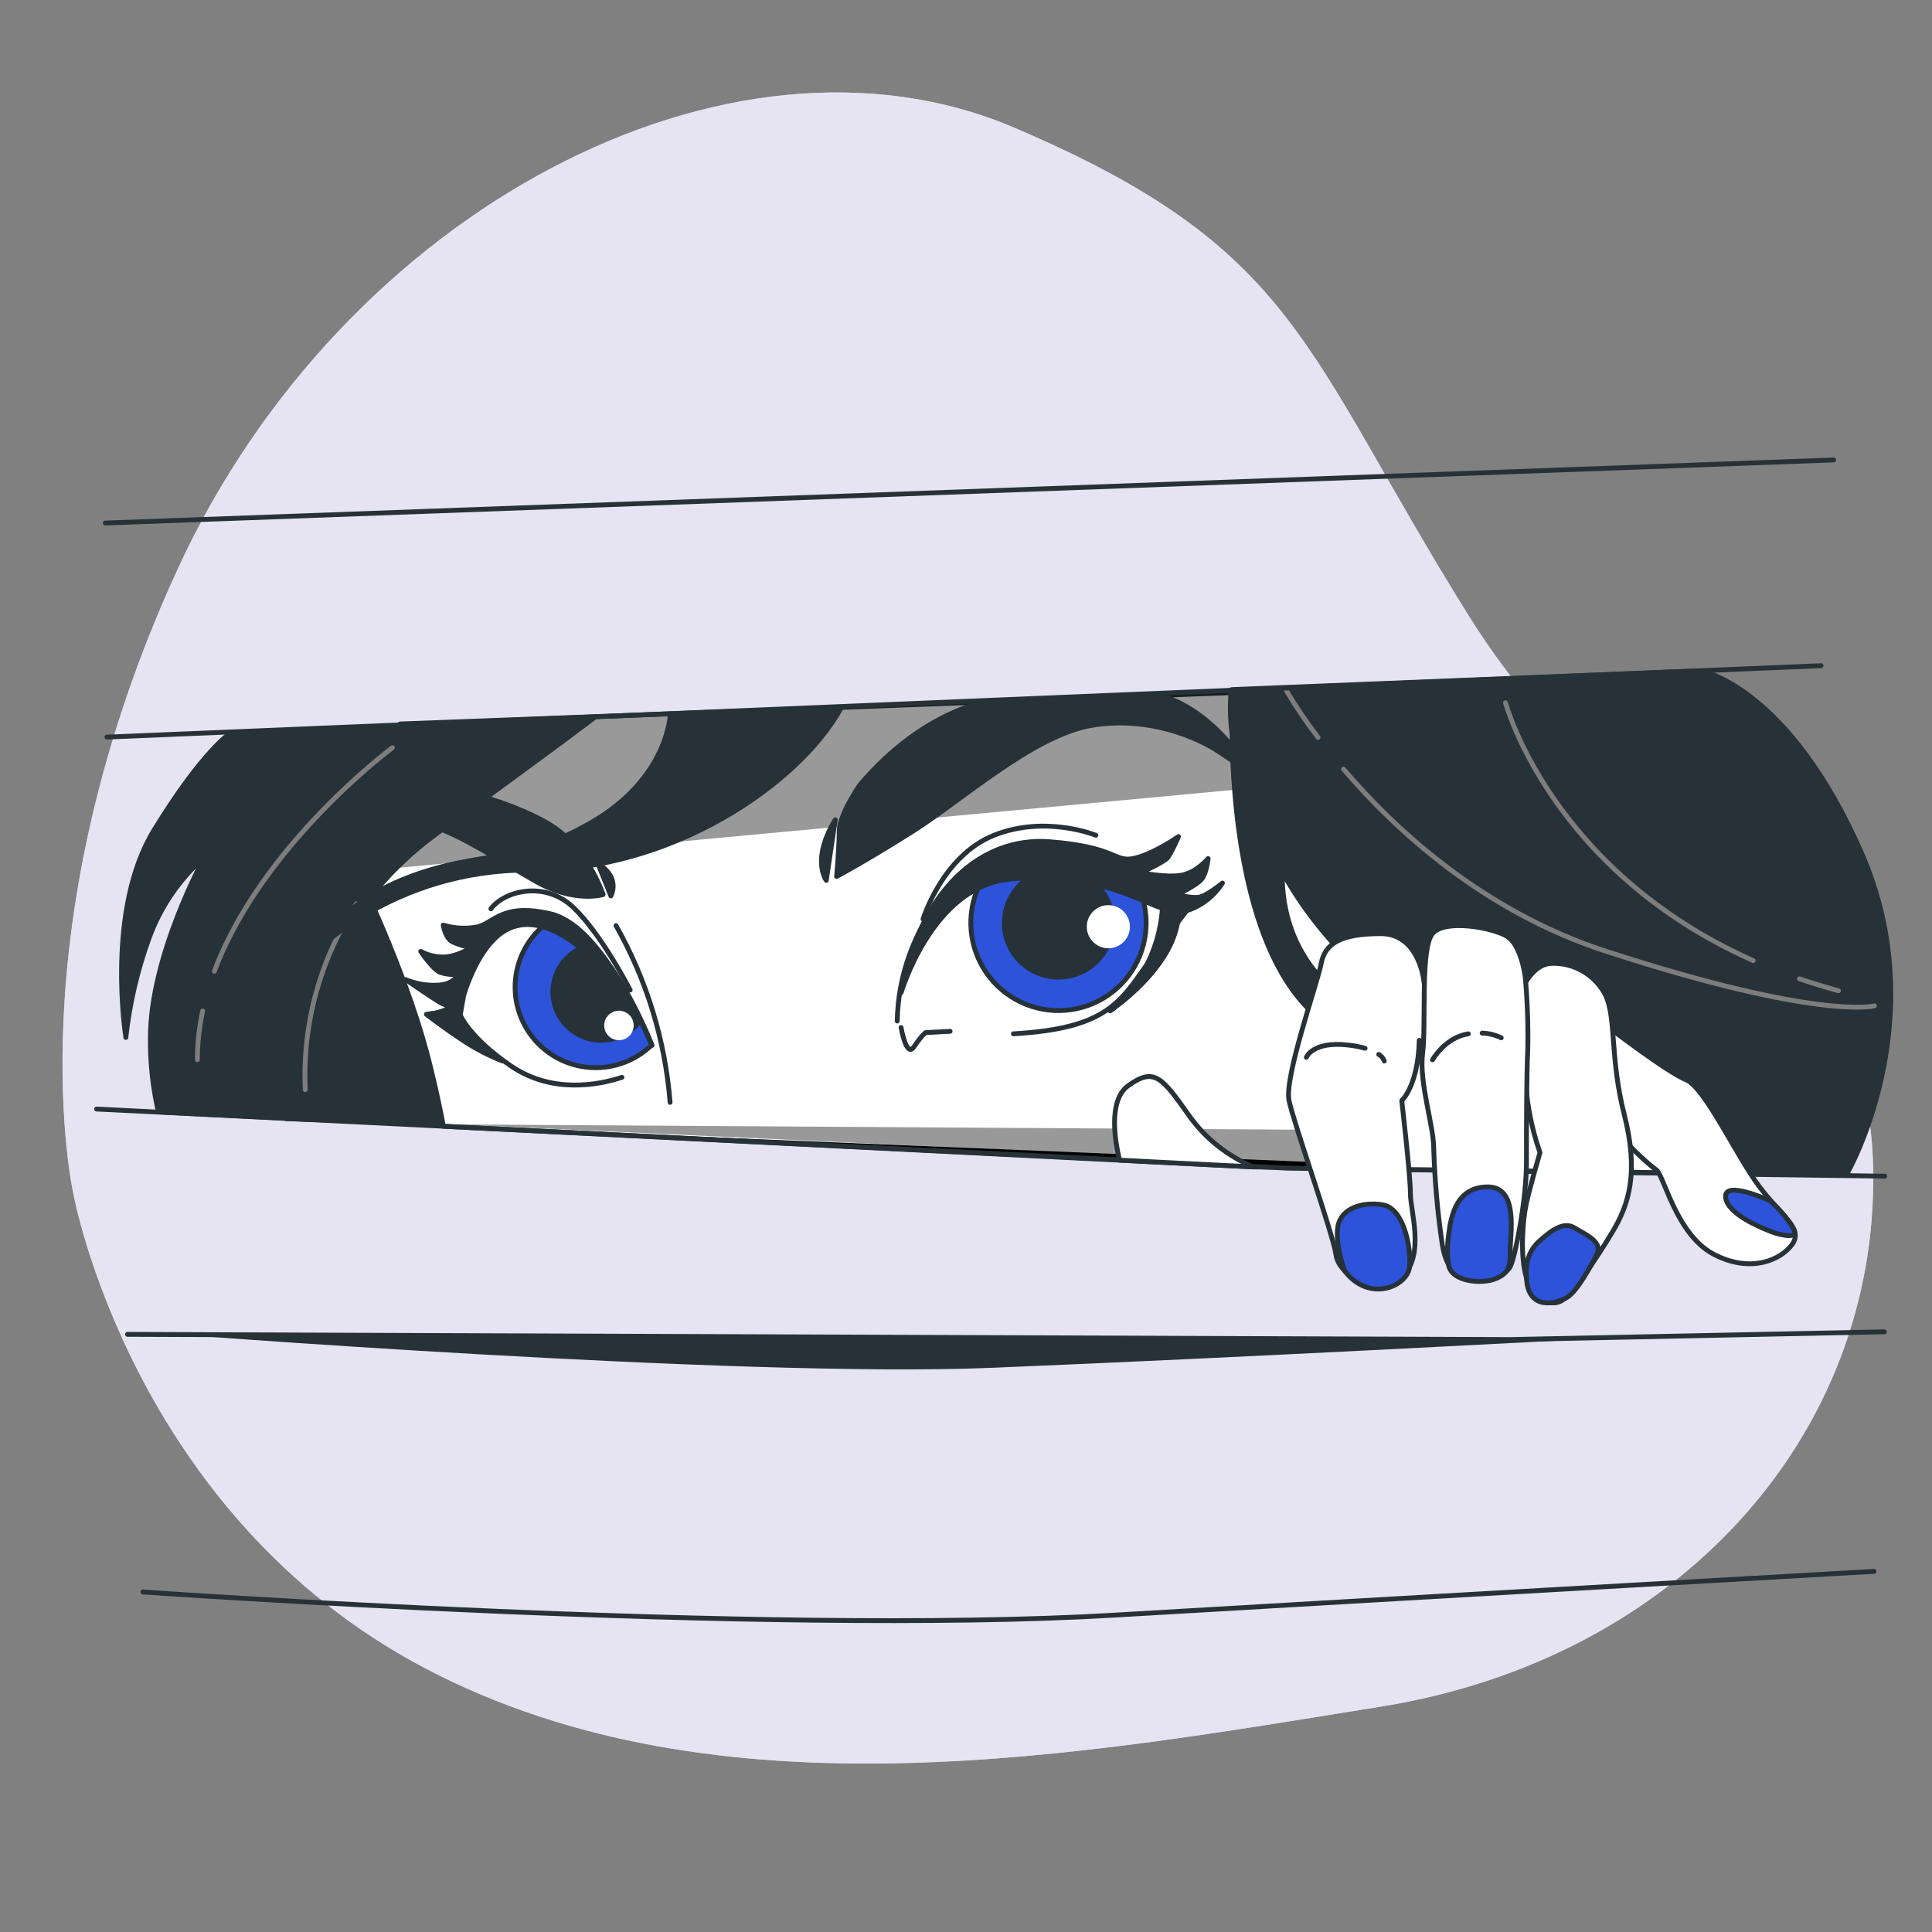 <svg width="400" height="400" viewBox="0 0 400 400" fill="none" xmlns="http://www.w3.org/2000/svg">
<rect x="0" y="0" width="400" height="400" fill="#808080" stroke="none"/>
<g clip-path="url(#clip0_183_976)">
<path d="M15.2 247.2C15.2 247.2 27.2 313.424 88 345.384C148.8 377.344 224.448 363.2 285.88 353.336C347.312 343.472 388.752 297.336 387.824 242.216C386.896 187.096 338.104 182.136 303.824 127.08C269.544 72.024 268.8 51.488 209.904 26.4C151.008 1.312 70.968 43.536 36.8 117.8C2.632 192.064 15.2 247.2 15.2 247.2Z" fill="#E6E5F3"/>
<path opacity="0.7" d="M15.2 247.2C15.2 247.2 27.2 313.424 88 345.384C148.8 377.344 224.448 363.2 285.88 353.336C347.312 343.472 388.752 297.336 387.824 242.216C386.896 187.096 338.104 182.136 303.824 127.08C269.544 72.024 268.8 51.488 209.904 26.4C151.008 1.312 70.968 43.536 36.8 117.8C2.632 192.064 15.2 247.2 15.2 247.2Z" fill="#E6E5F3"/>
<path d="M78.824 170.224C78.824 170.224 91.096 199.2 96.504 213.928C101.912 228.656 101.408 233.08 101.408 233.08L59.2 231.608C59.2 231.608 55.76 212.952 62.632 196.744C66.662 187.138 72.121 178.197 78.824 170.224Z" fill="#263238" stroke="#263238" stroke-linecap="round" stroke-linejoin="round"/>
<path d="M89.072 220.712C90.456 226.36 91.288 230.352 91.792 233.184L259.52 241.6L315.456 242.4L351.4 242.8C351.4 242.8 304.656 214.88 296.488 204.4C288.32 193.92 288.704 184.552 284.808 178.712C280.912 172.872 264.184 159.2 261.464 151.832C258.744 144.464 258.352 143.272 258.352 143.272L82.848 149.888C82.848 149.888 68.448 159.616 75.448 183.744C75.448 183.744 84.8 203.2 89.072 220.712Z" fill="white" stroke="#263238" stroke-linecap="round" stroke-linejoin="round"/>
<path opacity="0.4" d="M94.4 232.8L307.032 234.136V242.608" fill="black"/>
<path d="M127.536 191.632C133.89 202.874 137.712 215.367 138.736 228.24" stroke="#263238" stroke-linecap="round" stroke-linejoin="round"/>
<path opacity="0.4" d="M79.504 179.944L272.984 161.896L258.352 143.272L82.848 149.888L79.504 179.944Z" fill="black"/>
<path d="M385.416 176.632C370.216 141.952 352.096 138.872 352.096 138.872L254.968 142.776C254.873 143.332 254.809 143.893 254.776 144.456C254.639 146.964 254.744 149.48 255.088 151.968C255.216 165.224 257.192 197.568 272.768 210.568C277.352 214.402 282.661 217.271 288.38 219.006C294.098 220.741 300.107 221.305 306.048 220.664C306.601 221.95 306.924 223.323 307 224.72C307.432 234.688 307.432 242.064 307.432 242.064L382.448 242.928C382.448 242.928 400.584 211.32 385.416 176.632ZM265.472 180.544C266.04 181.544 266.632 182.56 267.264 183.6C275.776 197.584 289.832 209.2 300.992 216.832C286.216 213.464 265.224 204.472 265.472 180.544Z" fill="#263238" stroke="#263238" stroke-linecap="round" stroke-linejoin="round"/>
<path d="M278.16 159.24C288.992 171.936 307.248 188.8 332.8 197.048C376.896 211.336 388.08 208.248 388.08 208.248" stroke="#7D7D7D" stroke-linecap="round" stroke-linejoin="round"/>
<path d="M266.344 143.008C268.332 146.363 270.52 149.596 272.896 152.688" stroke="#7D7D7D" stroke-linecap="round" stroke-linejoin="round"/>
<path d="M372.568 202.648C375.155 203.534 377.845 204.36 380.64 205.128" stroke="#7D7D7D" stroke-linecap="round" stroke-linejoin="round"/>
<path d="M311.696 145.496C311.696 145.496 320.984 180.208 362.984 198.88" stroke="#7D7D7D" stroke-linecap="round" stroke-linejoin="round"/>
<path d="M42.336 177.472C42.336 177.472 31.136 197.768 31.136 214.864C31.079 220.029 31.638 225.182 32.8 230.216L65.304 231.816C60.248 213.048 68.504 188.48 90.688 172.368C116.064 153.968 123.008 148.6 123.008 148.6L47.688 151.8C47.688 151.8 42.088 155.272 31.928 171.8C21.768 188.328 26.056 214.8 26.056 214.8C26.825 207.776 28.436 200.87 30.856 194.232C33.208 187.766 37.157 182.001 42.336 177.472Z" fill="#263238" stroke="#263238" stroke-linecap="round" stroke-linejoin="round"/>
<path d="M73.784 187.112C66.288 198.506 62.584 211.976 63.2 225.6" stroke="#7D7D7D" stroke-linecap="round" stroke-linejoin="round"/>
<path d="M41.96 209.312C41.242 212.63 40.874 216.014 40.864 219.408" stroke="#7D7D7D" stroke-linecap="round" stroke-linejoin="round"/>
<path d="M81.24 154.808C81.24 154.808 54.208 174.808 44.384 201.088" stroke="#7D7D7D" stroke-linecap="round" stroke-linejoin="round"/>
<path d="M138.752 148.096C138.752 148.096 138.216 161.184 122.464 170.264C106.712 179.344 99.496 175.864 84.272 181.744C69.048 187.624 64.272 198.04 64.272 198.04C64.272 198.04 81.072 179.88 109.944 180.144C138.816 180.408 165.224 162.544 174.04 146.76L138.752 148.096Z" fill="#263238" stroke="#263238" stroke-linecap="round" stroke-linejoin="round"/>
<path d="M178.016 162.52C178.016 162.52 173.744 168.664 173.744 172.12C173.744 175.576 173.208 181.464 173.208 181.464C173.208 181.464 178.808 178.528 188.96 172.12C199.112 165.712 213.8 152.352 225.824 150.216C237.848 148.08 248.224 152.888 252.264 155.56C256.304 158.232 259.208 160.36 259.208 160.36C259.208 160.36 252.264 147.56 240.512 144.064L204.72 145.136C204.72 145.136 191.104 147.024 178.016 162.52Z" fill="#263238" stroke="#263238" stroke-linecap="round" stroke-linejoin="round"/>
<path d="M172.936 169.729L171.072 182.281C171.072 182.281 167.864 178.009 172.936 169.729Z" fill="#263238" stroke="#263238" stroke-linecap="round" stroke-linejoin="round"/>
<path d="M124.864 185.216C124.864 185.216 122.192 176.936 115.52 171.864C108.848 166.792 88.8 160.384 82.664 163.584C76.528 166.784 77.328 177.184 77.328 177.184C77.328 177.184 79.728 171.304 85.328 170.504C90.928 169.704 102.928 177.984 110.968 182.504C119.008 187.024 124.864 185.216 124.864 185.216Z" fill="#263238" stroke="#263238" stroke-linecap="round" stroke-linejoin="round"/>
<path d="M123.8 178.808L126.472 185.488C126.472 185.488 128.608 181.744 123.8 178.808Z" fill="#263238" stroke="#263238" stroke-linecap="round" stroke-linejoin="round"/>
<path d="M221.816 179.08C216.014 177.897 209.997 178.366 204.448 180.432C202.588 183.001 201.433 186.012 201.099 189.165C200.764 192.318 201.262 195.504 202.541 198.406C203.821 201.307 205.839 203.823 208.393 205.702C210.948 207.581 213.95 208.758 217.101 209.116C220.252 209.474 223.442 209 226.352 207.741C229.263 206.483 231.793 204.484 233.691 201.944C235.589 199.403 236.789 196.41 237.17 193.262C237.551 190.114 237.101 186.92 235.864 184C232.624 182.76 230.2 180.864 221.816 179.08Z" fill="#2D53DA" stroke="#263238" stroke-linecap="round" stroke-linejoin="round"/>
<path d="M219.144 202.312C225.338 202.312 230.36 197.29 230.36 191.096C230.36 184.901 225.338 179.88 219.144 179.88C212.95 179.88 207.928 184.901 207.928 191.096C207.928 197.29 212.95 202.312 219.144 202.312Z" fill="#263238" stroke="#263238" stroke-linecap="round" stroke-linejoin="round"/>
<path d="M229.472 196.328C231.937 196.328 233.936 194.33 233.936 191.864C233.936 189.399 231.937 187.4 229.472 187.4C227.007 187.4 225.008 189.399 225.008 191.864C225.008 194.33 227.007 196.328 229.472 196.328Z" fill="white"/>
<path d="M185.76 211.392C185.948 201.966 189.232 192.864 195.104 185.488C207.416 169.848 222.88 176.136 228.224 178.544C233.568 180.952 243.2 188.424 243.2 188.424L245.6 188.688C245.6 188.688 242.32 192.768 237.32 199.888C231.72 207.888 228.52 212.968 209.816 214.04" stroke="#263238" stroke-linecap="round" stroke-linejoin="round"/>
<path d="M186.56 212.729C186.56 212.729 187.632 219.129 189.232 216.729C190.832 214.329 191.632 213.793 191.632 213.793L196.712 213.521" stroke="#263238" stroke-linecap="round" stroke-linejoin="round"/>
<path d="M248.256 185.752C246.656 186.024 243.712 185.216 243.712 185.216C243.712 185.216 247.712 183.352 248.792 182.016C249.872 180.68 250.128 177.744 250.128 177.744C250.128 177.744 247.728 180.68 244.528 181.216C241.328 181.752 236.256 180.68 236.256 180.68C236.256 180.68 240.792 178.544 241.592 177.744C242.392 176.944 243.992 173.2 243.992 173.2C243.992 173.2 238.648 176.936 234.64 177.744C230.632 178.552 231.168 175.344 217.28 174.272C203.392 173.2 190.576 183.872 186.568 205.52C186.568 205.52 192.968 183.616 208.968 182.016C224.968 180.416 234.608 185.752 239.416 187.616C239.864 187.784 240.272 187.928 240.672 188.056C240.35 192.596 239.028 197.008 236.8 200.976C233.944 205.776 231.64 207.912 230.552 208.768C233.024 206.976 241.432 200.376 243.48 192.432C243.821 191.212 244.033 189.96 244.112 188.696C245.92 188.696 247.232 188.04 248.824 187.096C250.54 185.998 251.997 184.54 253.096 182.824C253.096 182.824 249.856 185.488 248.256 185.752Z" fill="#263238" stroke="#263238" stroke-linecap="round" stroke-linejoin="round"/>
<path d="M230.52 208.8C230.08 209.12 229.824 209.288 229.824 209.288C230.068 209.142 230.3 208.979 230.52 208.8Z" fill="#263238" stroke="#263238" stroke-linecap="round" stroke-linejoin="round"/>
<path d="M191.104 190.296C191.104 190.296 195.104 177.208 205.792 172.936C216.48 168.664 226.888 172.936 226.888 172.936" stroke="#263238" stroke-linecap="round" stroke-linejoin="round"/>
<path d="M134.992 216.432C134.992 216.432 129.544 202.032 121.76 194.64C113.976 187.248 103.856 189.192 99.576 196.976C95.296 204.76 95.296 210.2 95.296 210.2C95.296 210.2 97.24 214.872 105.808 220.712C114.376 226.552 124.096 224.6 128.768 223.048" stroke="#263238" stroke-linecap="round" stroke-linejoin="round"/>
<path d="M113.16 191.152C111.36 192.536 109.862 194.273 108.756 196.256C107.651 198.239 106.962 200.427 106.732 202.685C106.502 204.944 106.735 207.226 107.418 209.391C108.1 211.557 109.218 213.56 110.702 215.278C112.185 216.996 114.004 218.394 116.047 219.384C118.09 220.375 120.313 220.938 122.582 221.04C124.85 221.141 127.115 220.778 129.237 219.974C131.36 219.169 133.297 217.94 134.928 216.36C127.888 199.552 117.6 193.2 113.16 191.152Z" fill="#2D53DA" stroke="#263238" stroke-linecap="round" stroke-linejoin="round"/>
<path d="M120.744 196.088C119.307 196.666 118.024 197.57 116.996 198.728C115.967 199.886 115.222 201.267 114.818 202.762C114.414 204.257 114.362 205.826 114.667 207.344C114.972 208.862 115.626 210.289 116.576 211.512C117.526 212.736 118.747 213.721 120.143 214.393C121.539 215.064 123.071 215.402 124.62 215.38C126.168 215.358 127.691 214.977 129.067 214.267C130.444 213.557 131.637 212.537 132.552 211.288C129.645 205.5 125.633 200.336 120.744 196.088Z" fill="#263238" stroke="#263238" stroke-linecap="round" stroke-linejoin="round"/>
<path d="M113.976 189.192C103.856 186.856 102.304 191.136 98.776 191.912C96.443 192.348 94.039 192.216 91.768 191.528C91.768 191.528 92.16 194.248 93.72 195.024C94.962 195.574 96.268 195.966 97.608 196.192C97.608 196.192 94.496 198.144 91.768 198.144C90.141 198.145 88.538 197.744 87.104 196.976C87.104 196.976 89.44 200.472 90.992 201.256C92.235 201.723 93.578 201.855 94.888 201.64C94.888 201.64 94.088 203.976 90.216 203.976C88.082 204.035 85.96 203.636 83.992 202.808C83.992 202.808 89.048 206.312 90.992 207.48C91.774 207.934 92.625 208.256 93.512 208.432C92.445 209.061 91.279 209.505 90.064 209.744L88.28 210C88.28 210 91.84 212.792 96.16 215.6C98.636 217.224 101.274 218.586 104.032 219.664C104.032 219.664 97.776 215.16 95.552 210.816C95.456 210.616 95.36 210.408 95.272 210.208L96.016 206C97.344 201.8 100.528 193.896 106.168 191.92C113.952 189.2 124.456 197.76 132.24 210.992C132.264 210.984 124.096 191.528 113.976 189.192Z" fill="#263238" stroke="#263238" stroke-linecap="round" stroke-linejoin="round"/>
<path d="M130.472 204.984C130.472 204.984 124.6 193.496 118.72 187.888C112.84 182.28 104.456 184.4 101.632 188.16" stroke="#263238" stroke-linecap="round" stroke-linejoin="round"/>
<path d="M131.2 212.312C131.2 212.916 131.021 213.507 130.685 214.01C130.349 214.512 129.872 214.904 129.313 215.135C128.755 215.367 128.141 215.427 127.548 215.309C126.955 215.191 126.41 214.9 125.983 214.473C125.556 214.045 125.265 213.501 125.147 212.908C125.029 212.315 125.089 211.701 125.321 211.142C125.552 210.584 125.944 210.107 126.446 209.771C126.949 209.435 127.54 209.256 128.144 209.256C128.955 209.256 129.732 209.578 130.305 210.151C130.878 210.724 131.2 211.501 131.2 212.312Z" fill="white"/>
<path d="M307.432 242.064L259.512 241.624L91.792 233.184" fill="black"/>
<path d="M20 229.616L266.592 241.856L390.224 243.512" stroke="#263238" stroke-linecap="round" stroke-linejoin="round"/>
<path d="M22.136 152.608L377.04 137.824" stroke="#263238" stroke-linecap="round" stroke-linejoin="round"/>
<path d="M21.8 108.288L379.64 95.232" stroke="#263238" stroke-linecap="round" stroke-linejoin="round"/>
<path d="M26.4 276.264L312.8 277.336L390.136 275.736" stroke="#263238" stroke-linecap="round" stroke-linejoin="round"/>
<path d="M32.912 276C32.912 276 152.8 285.336 205.064 283.2C257.328 281.064 327.808 277.28 327.808 277.28L250.4 276.8H134.664L32.912 276Z" fill="#263238"/>
<path d="M29.6 329.6C29.6 329.6 158.136 338.664 230.664 334.4C303.192 330.136 388 325.336 388 325.336" stroke="#263238" stroke-linecap="round" stroke-linejoin="round"/>
<path d="M288 201.6C288 201.6 325.2 214.888 333.176 218.872C341.152 222.856 348.376 242.832 348.376 242.832L279.736 241.992C279.736 241.992 262.272 219.768 288 201.6Z" fill="white" stroke="#263238" stroke-linecap="round" stroke-linejoin="round"/>
<path d="M333.2 212.8C333.2 212.8 345.2 222.016 349.072 223.552C352.944 225.088 359.568 239.432 364.176 245.576C368.784 251.72 373.4 254.28 371.088 257.576C368.776 260.872 362.384 263.72 354.704 259.624C347.024 255.528 344.464 243.24 342.928 242.216C341.392 241.192 335.504 235.816 334.224 233.256C332.944 230.696 329.6 212.504 333.2 212.8Z" fill="white" stroke="#263238" stroke-linecap="round" stroke-linejoin="round"/>
<path d="M366.48 248.608C366.48 248.608 357.008 244.256 357.264 247.808C357.52 251.36 364.688 254.208 366.736 255.008C368.784 255.808 372.632 256.544 371.344 254.496C370.054 252.282 368.411 250.293 366.48 248.608Z" fill="#2D53DA" stroke="#263238" stroke-linecap="round" stroke-linejoin="round"/>
<path d="M259.52 241.6C254.146 239.369 249.509 235.667 246.144 230.92C240.544 222.976 238.944 220.928 233.6 224.768C229.24 227.888 230.984 236.896 231.8 240.2L259.52 241.6Z" fill="white" stroke="#263238" stroke-linecap="round" stroke-linejoin="round"/>
<path d="M315.784 203.544C315.784 203.544 317.832 199.448 321.384 199.448C323.571 199.404 325.728 199.953 327.628 201.036C329.528 202.119 331.1 203.696 332.176 205.6C334.736 210.208 333.2 218.656 336.272 230.696C339.344 242.736 337.296 249.384 333.712 255.272C330.128 261.16 325.52 268.072 323.216 269.352C320.912 270.632 317.32 268.84 316.016 264.488C314.712 260.136 315.216 252.712 316.016 249.128C316.816 245.544 318.832 238.632 318.832 238.632C316.906 233.11 315.869 227.318 315.76 221.472C315.76 221.472 312.944 221.472 312.944 216.608C312.944 211.744 315.016 204.8 315.784 203.544Z" fill="white" stroke="#263238" stroke-linecap="round" stroke-linejoin="round"/>
<path d="M316.04 264.48C316.04 263.424 315.528 259.872 318.6 257.056C321.672 254.24 323.984 252.96 326.032 254.24C328.08 255.52 331.92 257.056 330.64 259.616C329.36 262.176 326.544 267.296 324.496 268.576C322.448 269.856 316.296 271.648 316.04 264.48Z" fill="#2D53DA" stroke="#263238" stroke-linecap="round" stroke-linejoin="round"/>
<path d="M294.84 203.456C294.84 203.456 294.04 193.304 285.832 193.304C277.624 193.304 274.312 195.352 273.544 199.448C272.776 203.544 265.856 223 266.88 227.872C267.904 232.744 276.104 255.776 276.616 259.872C277.128 263.968 285.32 269.088 290.216 264.48C295.112 259.872 292.008 250.88 292.008 247.072C292.008 243.264 290.216 227.872 290.216 227.872C290.216 227.872 293.592 224.864 293.848 215.392" fill="white"/>
<path d="M294.84 203.456C294.84 203.456 294.04 193.304 285.832 193.304C277.624 193.304 274.312 195.352 273.544 199.448C272.776 203.544 265.856 223 266.88 227.872C267.904 232.744 276.104 255.776 276.616 259.872C277.128 263.968 285.32 269.088 290.216 264.48C295.112 259.872 292.008 250.88 292.008 247.072C292.008 243.264 290.216 227.872 290.216 227.872C290.216 227.872 293.592 224.864 293.848 215.392" stroke="#263238" stroke-linecap="round" stroke-linejoin="round"/>
<path d="M285.448 218.296C285.981 218.606 286.388 219.093 286.6 219.672" stroke="#263238" stroke-linecap="round" stroke-linejoin="round"/>
<path d="M270.464 218.904C270.464 218.904 271.744 215.576 278.92 216.344C280.172 216.469 281.411 216.699 282.624 217.032" stroke="#263238" stroke-linecap="round" stroke-linejoin="round"/>
<path d="M278.4 263.12C278.4 263.12 276.312 257.56 277.008 253.848C277.704 250.136 282.112 248.752 286.28 249.448C290.448 250.144 292.08 257.56 291.88 261.96C291.68 266.36 283.464 269.84 278.4 263.12Z" fill="#2D53DA" stroke="#263238" stroke-linecap="round" stroke-linejoin="round"/>
<path d="M315.784 202.264C315.784 202.264 314.984 195.608 311.944 193.816C308.904 192.024 299.144 190.232 296.584 193.304C294.024 196.376 295.304 211.992 294.536 218.104C293.768 224.216 296.84 232.96 296.84 237.824C297.043 244.52 297.642 251.198 298.632 257.824C299.432 262.432 301.192 264.224 304.52 264.736C307.848 265.248 311.72 264.224 312.712 262.176C313.704 260.128 316.04 248.576 316.04 240.416C316.04 232.256 316.04 223.464 316.312 217.056C316.406 212.119 316.23 207.181 315.784 202.264Z" fill="white" stroke="#263238" stroke-linecap="round" stroke-linejoin="round"/>
<path d="M306.864 213.896C308.235 213.936 309.582 214.265 310.816 214.864" stroke="#263238" stroke-linecap="round" stroke-linejoin="round"/>
<path d="M296.584 219.416C296.584 219.416 299.2 214.776 304.008 214.04" stroke="#263238" stroke-linecap="round" stroke-linejoin="round"/>
<path d="M299.92 261.96C299.622 259.886 299.622 257.779 299.92 255.704C300.384 251.76 301.52 245.736 308.032 245.736C314.544 245.736 312.624 255.72 312.672 258.952C312.72 262.184 312.44 263.584 309.656 264.744C306.872 265.904 300.616 265.44 299.92 261.96Z" fill="#2D53DA" stroke="#263238" stroke-linecap="round" stroke-linejoin="round"/>
</g>
<defs>
<clipPath id="clip0_183_976">
<rect width="400" height="400" fill="white"/>
</clipPath>
</defs>
</svg>
